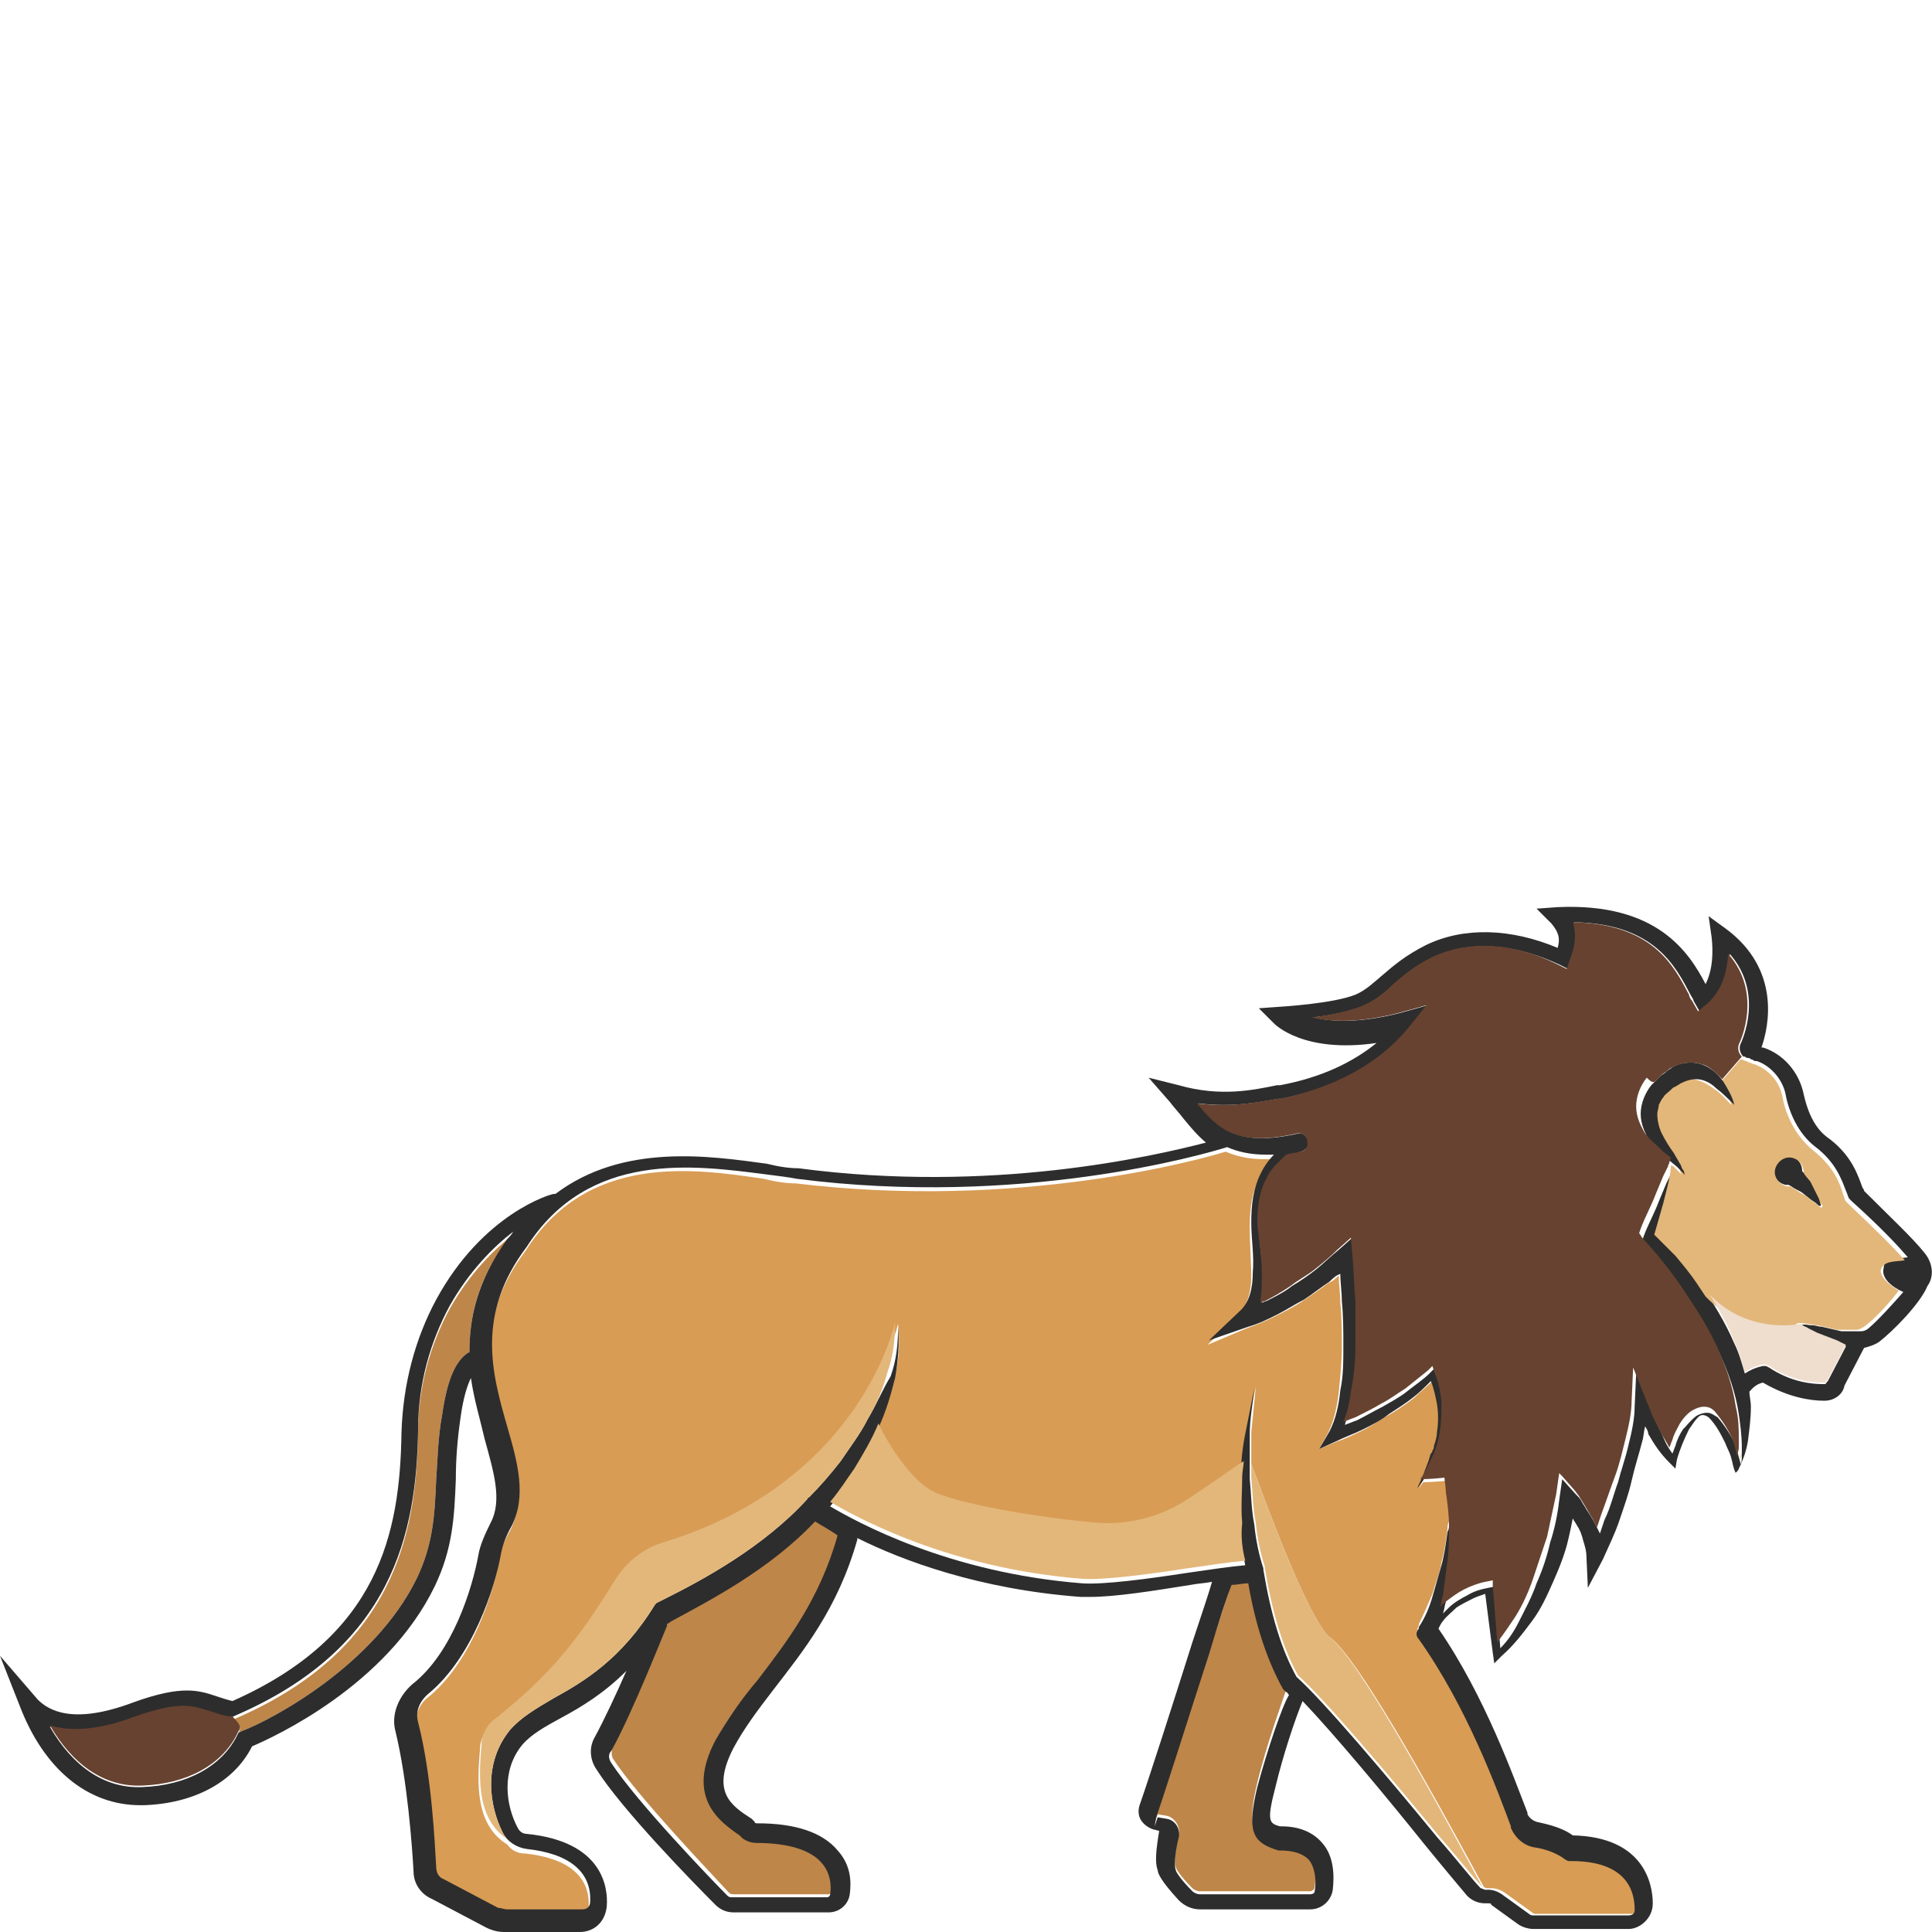 <?xml version="1.0" encoding="utf-8"?>
<!-- Generator: Adobe Illustrator 24.1.2, SVG Export Plug-In . SVG Version: 6.00 Build 0)  -->
<svg version="1.1" id="Layer_1" xmlns="http://www.w3.org/2000/svg" xmlns:xlink="http://www.w3.org/1999/xlink" x="0px" y="0px"
	 viewBox="0 0 128 128" style="enable-background:new 0 0 128 128;" xml:space="preserve">
<style type="text/css">
	.st0{fill:#BF8649;}
	.st1{fill:#D89C55;}
	.st2{fill:#2D2D2D;}
	.st3{fill:#E3B77A;}
	.st4{fill:#674230;}
	.st5{fill:#EFDECE;}
</style>
<g>
	<path class="st0" d="M44.6,107.1l-0.3,0.2c0,0,0,0,0,0c0,0,0,0.1,0,0.1c-0.1,0.2-2.3,5.8-3.7,8.3c-0.1,0.3-0.1,0.6,0,0.8
		c1.7,2.6,6.7,7.8,7.7,8.9c0.1,0.1,0.2,0.1,0.3,0.1h6.3c0.1,0,0.2-0.1,0.2-0.2c0.1-0.5,0.1-1.3-0.5-1.9c-0.7-0.9-2.2-1.3-4.4-1.4
		c-0.3,0-0.6-0.1-0.9-0.3l-0.2-0.2c-1.4-0.9-3.6-2.4-1.6-6.3c0.7-1.4,1.7-2.6,2.8-4c1.9-2.5,4.1-5.3,5.3-9.6c0-0.1,0.1-0.2,0.2-0.3
		c-0.8-0.4-1.3-0.7-1.6-1C51.1,103.7,47,105.8,44.6,107.1z"/>
	<path class="st0" d="M33.6,82.2c-2,2.6-2.5,5.1-2.5,7.4c-0.1,0-0.2,0.1-0.2,0.1c-0.8,0.6-1.3,1.9-1.6,4C29,95.3,29,96.7,28.9,98
		c-0.1,2.4-0.2,4.3-1.3,6.6c-2.8,5.7-9.5,9.3-11.6,10.1l-0.2,0.1c0.3-0.4-0.2-0.8-0.4-0.9l0.1,0c10.5-4.5,12.1-12.1,12.2-19
		c0-3,0.8-5.8,2.1-8.2c1.3-2.3,2.9-3.9,4.2-4.9C33.8,81.9,33.7,82,33.6,82.2z"/>
	<path class="st0" d="M85.1,111.8l-0.1-0.1c-1-1.8-1.8-4.1-2.3-7c-0.3,0-0.7,0.1-1.1,0.1c-0.2,0.7-0.8,2.6-1.5,4.6
		c-1.3,4.1-2.9,9.1-3.5,10.8l-0.1,0.6l0.2-0.6l0.6,0.1c0.5,0.1,0.9,0.7,0.8,1.2c-0.3,1.3-0.3,2-0.2,2.2c0,0.1,0.3,0.6,1.1,1.4
		c0.1,0.1,0.3,0.2,0.5,0.2h7.3c0.1,0,0.3-0.1,0.3-0.3c0.1-0.5,0.1-1.5-0.4-2.1c-0.4-0.4-1-0.6-1.9-0.6h-0.1l-0.3-0.1
		c-1.4-0.5-1.8-1.2-1.1-4.1c0.6-2.5,1.7-5.5,2-6.4C85.3,111.9,85.2,111.9,85.1,111.8L85.1,111.8z"/>
	<path class="st1" d="M104.1,123.1h-0.2l-0.2-0.1c-0.5-0.4-1.4-0.7-2-0.8c-0.7-0.1-1.3-0.6-1.6-1.3l0-0.1c-0.9-2.3-2.9-7.9-6.1-12.4
		c-0.2-0.2-0.1-0.5,0-0.7c0,0,0,0,0,0c0,0,0-0.1,0-0.1l0,0c0.3-0.6,0.6-1.3,0.9-2c0.2-0.7,0.5-1.4,0.6-2.1c0.2-0.7,0.3-1.4,0.4-2.2
		c0-0.2,0-0.3,0.1-0.5c0-0.1,0-0.2,0-0.3c0-0.1,0-0.2,0-0.3c0-0.3,0-0.6,0-0.9c0-0.6-0.1-1-0.1-1.2c-1,0.1-1.6,0.1-1.6,0.1s0,0,0,0
		c-0.1,0.1-0.2,0.3-0.3,0.4c0.2-0.3,0.3-0.6,0.4-0.9c0.1-0.3,0.2-0.5,0.3-0.8c0.1-0.2,0.1-0.4,0.2-0.6c0-0.1,0-0.1,0.1-0.2
		c0-0.1,0.1-0.2,0.1-0.3c0.1-0.3,0.1-0.6,0.2-0.9c0.1-0.6,0.1-1.3,0-1.9c-0.1-0.5-0.2-1-0.4-1.5c-0.4,0.4-0.8,0.7-1.2,1.1
		c-0.5,0.4-1.1,0.8-1.6,1.1c-0.6,0.3-1.1,0.7-1.7,1c-0.6,0.3-1.2,0.6-1.8,0.8L87.4,96l0.6-1.1c0.4-0.8,0.6-1.8,0.7-2.7
		c0.1-1,0.2-2,0.2-2.9c0-1,0-2-0.1-3c0-0.6-0.1-1.2-0.1-1.8c-0.2,0.2-0.4,0.4-0.7,0.5c-0.5,0.4-1.1,0.8-1.7,1.2
		c-0.6,0.4-1.2,0.7-1.8,1c-0.6,0.3-1.3,0.6-1.9,0.8L80,89.1l2-1.9c0.6-0.6,0.9-1.6,0.9-2.6c0-1-0.1-2.1-0.1-3.3
		c0-1.1,0.1-2.3,0.7-3.4c0.2-0.4,0.5-0.8,0.8-1.1c-0.2,0-0.4,0-0.5,0c-1.1,0-1.9-0.2-2.6-0.5c-1.6,0.5-13.7,3.9-28.5,2.1
		c-0.6,0-1.3-0.1-2.1-0.3c-4.7-0.7-11.7-1.7-15.8,4.8l0,0c-3.4,4.5-2.3,8.4-1.3,11.9c0.7,2.4,1.3,4.6,0.3,6.6
		c-0.4,0.7-0.6,1.2-0.7,1.8c-0.4,2.4-1.9,7-4.8,9.3c-0.6,0.5-0.8,1.2-0.7,1.9c0.9,3.4,1.1,7.8,1.2,9.6c0,0.3,0.2,0.6,0.5,0.8
		l3.6,1.9c0.2,0.1,0.4,0.1,0.6,0.1h5c0.3,0,0.5-0.2,0.5-0.5c0.1-2-1.4-3.2-4.2-3.5c-0.5,0-0.9-0.2-1.2-0.6c-2.1-1.3-2-4-1.8-6.3
		c0-0.7,0.4-1.4,1-1.8c3.6-2.9,5.3-5,7.9-9.2c0.7-1.1,1.8-2,3.1-2.4c13.4-4.2,15.7-14.8,15.7-14.8c0.1,1.1,0.1,2.3-0.2,3.4
		c-0.2,1.1-0.6,2.2-1.1,3.3c0,0,0,0,0,0c0,0.1,1.7,3.5,3.6,4.5c1.9,1.1,11.1,2.4,14.1,2.1c2-0.8,5.3-3.2,6.5-4.1
		c0.1-0.7,0.1-1.4,0.2-2c0.1-1,0.4-2,0.6-3c-0.1,1-0.2,2-0.3,3c0,0.7,0,1.4,0,2.1c0.2,0.4,3.4,9.6,5.1,11.4
		c2,1.2,8.1,12.6,10.3,16.6c0.1,0.1,0.2,0.1,0.3,0.1l0.2,0c0.3,0,0.6,0.1,0.9,0.3l1.8,1.3c0.1,0.1,0.2,0.1,0.3,0.1h6.3
		c0.1,0,0.2-0.1,0.3-0.1c0.1-0.1,0.1-0.2,0.1-0.3C108.3,124.9,107.6,123.1,104.1,123.1z M114,71.3c0.1,0.1,0.1,0.1,0.2,0.2
		C114.1,71.5,114.1,71.4,114,71.3z M115.4,96.2c0,0.2-0.1,0.4-0.1,0.5c0,0,0,0,0,0c0,0,0,0.1,0,0.1c0-0.2,0-0.4,0.1-0.5
		C115.4,96.3,115.4,96.3,115.4,96.2C115.4,96.2,115.4,96.2,115.4,96.2C115.4,96.2,115.4,96.2,115.4,96.2z"/>
	<path class="st2" d="M120.6,79.6l-0.1-0.3c-0.1-0.2-0.2-0.4-0.3-0.6c-0.1-0.2-0.2-0.4-0.4-0.6c-0.1-0.2-0.2-0.3-0.4-0.5
		c0-0.5-0.3-0.9-0.8-1c-0.5-0.1-1,0.3-1.1,0.8c-0.1,0.5,0.3,1,0.8,1.1c0.1,0,0.2,0,0.2,0c0.2,0.1,0.3,0.2,0.5,0.3
		c0.2,0.1,0.4,0.2,0.5,0.3l0.5,0.4l0.3,0.2l0.1,0.1c0,0,0.1,0.1,0.2,0.1c0.1-0.1,0-0.1,0-0.2L120.6,79.6z"/>
	<path class="st2" d="M127.5,83c-0.8-1-2.2-2.3-4-4.1c0-0.1-0.1-0.2-0.1-0.2c-0.3-0.8-0.7-2.2-2.4-3.4c-0.9-0.7-1.3-1.9-1.5-2.8
		c-0.3-1.5-1.4-2.7-2.7-3.1c0,0,0,0-0.1,0c0.5-1.4,1.3-5.2-2.4-7.9l-1.1-0.8l0.2,1.4c0.1,0.9,0.1,2.1-0.4,3.1
		c-1.1-2.1-3.2-5.4-9.8-5.1l-1.4,0.1l1,1c0.4,0.5,0.6,0.9,0.4,1.6c-3.1-1.3-6.2-1.4-8.7-0.2c-1.4,0.7-2.2,1.4-2.9,2
		c-0.6,0.5-1.1,1-1.8,1.3c-1.5,0.6-5,0.8-5,0.8l-1.4,0.1l1,1c0.1,0.1,2,2,6.8,1.3c-1.6,1.3-3.7,2.3-6.4,2.8l-0.2,0
		c-1.5,0.3-3.7,0.8-6.5,0l-2-0.5l1.4,1.6c0.3,0.4,0.6,0.7,0.9,1.1c0.5,0.6,0.9,1.1,1.5,1.6c-3.5,0.9-14.2,3.4-27,1.7
		c-0.6,0-1.3-0.1-2.1-0.3c-3.7-0.5-9.5-1.4-14,2c0,0-0.1,0-0.1,0c-0.2,0-4.7,1.3-7.8,7c-1.4,2.6-2.2,5.6-2.3,8.8
		c-0.1,6.7-1.5,13.5-11.2,17.8c-0.4-0.1-0.7-0.2-1-0.3c-1.2-0.4-2.3-0.8-5.6,0.4c-4,1.5-5.6,0.5-6.3-0.2L0,109.7l1.3,3.3
		c1.6,4.2,4.5,6.6,8,6.6c0.1,0,0.1,0,0.2,0c3.3-0.1,6-1.5,7.2-3.9c1.4-0.6,8.9-4,12.1-10.6c1.2-2.5,1.3-4.6,1.4-7.1
		c0-1.3,0.1-2.6,0.3-4c0.2-1.5,0.5-2.3,0.7-2.7c0.2,1.4,0.6,2.7,0.9,4c0.6,2.2,1.2,4.1,0.4,5.6c-0.4,0.8-0.7,1.5-0.8,2.1
		c-0.4,2.2-1.7,6.5-4.4,8.6c-0.9,0.8-1.4,2-1.1,3.1c0.8,3.3,1.1,7.6,1.2,9.3c0,0.8,0.5,1.5,1.2,1.8l3.6,1.9c0.4,0.2,0.8,0.3,1.2,0.3
		h5c1,0,1.7-0.7,1.8-1.7c0.1-1.3-0.3-4.3-5.3-4.8c-0.3,0-0.5-0.2-0.6-0.4c-0.8-1.5-1.1-3.8,0.3-5.5c0.6-0.7,1.5-1.2,2.6-1.8
		c1.3-0.7,2.8-1.6,4.3-3.1c-0.7,1.6-1.5,3.3-2.1,4.4c-0.4,0.7-0.3,1.5,0.1,2.1c1.7,2.7,6.5,7.6,7.9,9c0.3,0.3,0.7,0.5,1.2,0.5h6.3
		c0.7,0,1.3-0.5,1.4-1.2c0.1-0.8,0.1-1.9-0.8-2.9c-1-1.2-2.8-1.8-5.3-1.8c-0.1,0-0.2,0-0.2-0.1l-0.2-0.2c-1.4-0.9-2.7-1.8-1.2-4.7
		c0.7-1.3,1.6-2.5,2.6-3.8c2-2.6,4.3-5.4,5.6-10c0,0,0-0.1,0-0.1c3,1.5,8.1,3.4,14.8,3.9c0.2,0,0.4,0,0.6,0c1.7,0,4.2-0.4,6.7-0.8
		c0.5-0.1,0.9-0.1,1.4-0.2c-0.2,0.7-0.6,1.9-1.3,4c-1.2,3.8-2.9,9.1-3.5,10.8c-0.1,0.3-0.1,0.7,0.1,1c0.2,0.3,0.5,0.5,0.8,0.6
		l0.4,0.1c-0.2,1.2-0.3,2.1-0.1,2.6c0,0.2,0.2,0.7,1.4,2c0.4,0.4,0.9,0.6,1.4,0.6h7.3c0.8,0,1.4-0.6,1.5-1.3
		c0.1-0.9,0.1-2.2-0.7-3.1c-0.6-0.7-1.5-1.1-2.7-1.1l-0.1,0c-0.7-0.2-0.9-0.3-0.3-2.6c0.5-2.1,1.3-4.5,1.8-5.7
		c2.1,2.2,5.6,6.4,8,9.4c1.3,1.6,2.4,2.9,2.9,3.5c0.3,0.3,0.7,0.5,1.2,0.5l0.2,0c0.1,0,0.2,0,0.2,0.1l1.8,1.3c0.3,0.2,0.7,0.3,1,0.3
		h6.3c0.4,0,0.8-0.2,1.1-0.5c0.3-0.3,0.5-0.7,0.5-1.2c0-1.3-0.6-4.4-5.3-4.5c-0.8-0.6-2-0.8-2.4-0.9c-0.3-0.1-0.5-0.3-0.6-0.5l0-0.1
		c-0.9-2.3-2.8-7.7-5.9-12.2c0.1-0.2,0.2-0.4,0.3-0.5c0.2-0.3,0.6-0.6,0.9-0.9c0.3-0.2,0.7-0.4,1.1-0.6c0.2-0.1,0.5-0.2,0.8-0.3
		l0.5,3.9l0.1,0.7l0.5-0.5c0.8-0.7,1.4-1.5,2-2.3c0.6-0.8,1-1.7,1.4-2.6c0.4-0.9,0.8-1.9,1-2.8c0.1-0.4,0.2-0.9,0.3-1.4
		c0.1,0.2,0.2,0.3,0.3,0.5c0.2,0.3,0.3,0.6,0.4,1c0.1,0.3,0.2,0.7,0.2,0.9l0.1,2.2l1-1.9c0.4-0.9,0.8-1.7,1.1-2.6
		c0.3-0.9,0.6-1.7,0.8-2.6c0.2-0.9,0.5-1.8,0.7-2.6c0.1-0.3,0.1-0.7,0.2-1c0.1,0.2,0.2,0.3,0.2,0.5c0.4,0.7,0.8,1.3,1.4,1.9l0.4,0.4
		l0.1-0.6c0.2-0.7,0.5-1.4,0.8-2c0.2-0.3,0.4-0.6,0.6-0.8c0.2-0.2,0.4-0.2,0.7,0c0.5,0.5,0.8,1.1,1.1,1.7c0.1,0.3,0.3,0.6,0.4,1
		c0.1,0.3,0.1,0.6,0.3,1c0,0,0,0,0,0v0c0,0,0-0.1,0.1-0.1c0-0.1,0.1-0.1,0.1-0.2c0.3-0.6,0.5-1.2,0.6-1.8c0.1-0.8,0.2-1.5,0.2-2.3
		c0-0.4-0.1-0.7-0.1-1c0,0,0.1-0.1,0.1-0.1c0,0,0.3-0.4,0.8-0.5c1.7,1,3.2,1.2,4,1.2c0,0,0.1,0,0.1,0c0.6,0,1.2-0.4,1.3-1l1.3-2.5
		c0,0,0,0,0,0c0.4-0.1,0.7-0.2,1-0.4c0.9-0.7,2.7-2.5,3.2-3.7C128.2,84.5,128,83.6,127.5,83z M31.1,89.6c-0.1,0-0.2,0.1-0.2,0.1
		c-0.8,0.6-1.3,1.9-1.6,4C29,95.3,29,96.7,28.9,98c-0.1,2.4-0.2,4.3-1.3,6.6c-2.8,5.7-9.5,9.3-11.6,10.1l-0.2,0.1l-0.1,0.2
		c-1,2-3.3,3.3-6.3,3.4c-2.5,0.1-4.6-1.4-6.1-4c1.2,0.4,3.1,0.4,5.7-0.6c2.9-1,3.7-0.7,4.7-0.4c0.4,0.1,0.8,0.3,1.4,0.4l0.2,0
		l0.2-0.1c10.5-4.5,12.1-12.1,12.2-19c0-3,0.8-5.8,2.1-8.2c1.3-2.3,2.9-3.9,4.2-4.9c-0.1,0.2-0.3,0.4-0.4,0.5
		C31.6,84.9,31.1,87.3,31.1,89.6z M55.5,101.7c-1.2,4.3-3.4,7.1-5.3,9.6c-1.1,1.3-2,2.6-2.8,4c-2,3.8,0.3,5.4,1.6,6.3l0.2,0.2
		c0.3,0.2,0.6,0.3,0.9,0.3c2.2,0,3.7,0.5,4.4,1.4c0.5,0.6,0.6,1.4,0.5,2c0,0.1-0.1,0.2-0.2,0.2h-6.3c-0.1,0-0.2,0-0.3-0.1
		c-1-1-6-6.2-7.7-8.8c-0.2-0.3-0.2-0.6,0-0.8c1.4-2.5,3.6-8.1,3.7-8.3c0,0,0-0.1,0-0.1c0,0,0,0,0,0l0.3-0.2c2.4-1.3,6.5-3.4,9.5-6.6
		c0.3,0.2,0.9,0.5,1.6,1C55.6,101.5,55.6,101.6,55.5,101.7z M83.3,118.4c-0.7,2.9-0.3,3.6,1.1,4.1l0.3,0.1h0.1
		c0.9,0,1.5,0.2,1.9,0.6c0.5,0.6,0.5,1.6,0.4,2.1c0,0.1-0.1,0.2-0.3,0.2h-7.3c-0.2,0-0.4-0.1-0.5-0.2c-0.8-0.8-1.1-1.3-1.1-1.4
		c-0.1-0.2-0.1-1,0.2-2.2c0.1-0.5-0.2-1.1-0.8-1.2l-0.6-0.1l-0.2,0.6l0.1-0.6c0.6-1.7,2.2-6.8,3.5-10.8c0.6-2,1.2-3.9,1.5-4.6
		c0.4,0,0.7-0.1,1.1-0.1c0.5,2.9,1.3,5.2,2.3,7l0.1,0.1l0.1,0.1c0.1,0,0.1,0.1,0.2,0.2C85,112.9,84,115.8,83.3,118.4z M126.1,85.6
		c-0.7,0.8-1.7,1.9-2.3,2.4c-0.1,0.1-0.3,0.2-0.5,0.2c0,0-0.1,0-0.1,0l-1.2,0l0,0l-1.3-0.3c-0.2,0-0.4-0.1-0.7-0.1
		c-0.2,0-0.4-0.1-0.7,0c0.2,0.2,0.4,0.3,0.6,0.4c0.2,0.1,0.4,0.2,0.6,0.3l1.3,0.5l0,0l0.5,0.2l-1.2,2.3l-0.1,0.1
		c0,0.1-0.1,0.1-0.2,0.1c-0.7,0-2.1-0.1-3.6-1.1l-0.2-0.1l-0.2,0c-0.5,0.1-0.9,0.3-1.2,0.5c-0.2-0.7-0.4-1.4-0.7-2
		c-0.6-1.4-1.4-2.7-2.3-4c-0.4-0.6-0.9-1.2-1.4-1.8c-0.4-0.5-0.9-1-1.4-1.4c0.2-0.7,0.4-1.4,0.6-2.1c0.1-0.4,0.2-0.8,0.3-1.2
		c0.1-0.4,0.2-0.8,0.2-1.3c0,0.2-0.1,0.4-0.2,0.6l-0.3,0.6l-0.5,1.2c-0.3,0.8-0.7,1.5-1,2.3l-0.1,0.3l0.2,0.3c1,1,1.9,2.2,2.7,3.4
		c0.8,1.2,1.6,2.4,2.2,3.7c0.6,1.3,1.1,2.7,1.3,4.1c0.1,0.7,0.2,1.4,0.2,2.2c0,0.2,0,0.3,0,0.5c0,0,0,0,0,0c0,0,0,0,0,0
		c0,0,0,0.1,0,0.1c0,0.2,0,0.4-0.1,0.5c0,0,0-0.1,0-0.1c0,0,0,0,0,0c-0.1-0.4-0.2-0.7-0.3-1.1c-0.3-0.7-0.7-1.3-1.2-1.9l0,0l0,0
		c-0.2-0.1-0.4-0.3-0.7-0.3c-0.3,0-0.5,0.1-0.7,0.2c-0.4,0.3-0.6,0.6-0.9,0.9c-0.2,0.3-0.4,0.7-0.5,1.1c-0.1,0.2-0.1,0.3-0.2,0.5
		c-0.3-0.4-0.5-0.8-0.7-1.3c-0.3-0.6-0.6-1.3-0.9-2l-0.8-2l-0.1,2.2c0,0.8-0.2,1.7-0.4,2.5c-0.2,0.9-0.5,1.7-0.7,2.5
		c-0.3,0.8-0.5,1.7-0.9,2.5c-0.1,0.3-0.2,0.6-0.3,0.9c-0.1-0.2-0.2-0.4-0.3-0.6c-0.2-0.4-0.4-0.7-0.6-1c-0.1-0.2-0.2-0.3-0.3-0.5
		c-0.1-0.2-0.2-0.3-0.4-0.5l-0.9-1l-0.2,1.4c-0.1,0.9-0.3,1.9-0.6,2.8c-0.2,0.9-0.5,1.8-0.9,2.7c-0.3,0.9-0.8,1.8-1.2,2.6
		c-0.3,0.6-0.7,1.2-1.2,1.7l-0.3-3.7l0-0.4l-0.5,0.1c-0.5,0.1-0.9,0.2-1.4,0.5c-0.4,0.2-0.9,0.5-1.2,0.8c-0.1,0.1-0.3,0.3-0.4,0.4
		c0.1-0.3,0.1-0.5,0.2-0.8c0.2-0.7,0.3-1.5,0.3-2.3c0.1-0.8,0.1-1.5,0.1-2.3c0-0.8-0.1-1.5-0.2-2.2c0,0.1,0,0.2,0,0.2
		c0,0.3,0,0.6,0,0.9c0,0.1,0,0.2,0,0.3c0,0.1,0,0.2,0,0.3c0,0.2,0,0.3-0.1,0.5c-0.1,0.7-0.2,1.5-0.4,2.2c-0.2,0.7-0.4,1.4-0.6,2.1
		c-0.2,0.7-0.5,1.4-0.9,2l0,0c0,0,0,0.1,0,0.1c0,0,0,0,0,0c-0.2,0.2-0.2,0.5,0,0.7c3.2,4.5,5.2,10,6.1,12.4l0,0.1
		c0.3,0.7,0.9,1.2,1.6,1.3c0.7,0.1,1.5,0.4,2,0.8l0.2,0.1h0.2c3.5,0,4.2,1.8,4.2,3.2c0,0.1,0,0.2-0.1,0.3c0,0-0.1,0.1-0.3,0.1h-6.3
		c-0.1,0-0.2,0-0.3-0.1l-1.8-1.3c-0.3-0.2-0.6-0.3-0.9-0.3l-0.2,0c-0.1,0-0.2-0.1-0.3-0.1c-0.5-0.5-1.5-1.8-2.9-3.4
		c-3.2-3.9-7.6-9.1-9.3-10.6c-1-1.8-1.7-4.1-2.2-7.1c0,0,0-0.1,0-0.1c0,0,0,0,0,0l0,0c-0.3-0.9-0.5-1.9-0.6-2.9c-0.2-1-0.2-2-0.3-3
		c0-1,0-2,0-3c0-1,0.2-2,0.3-3c-0.2,1-0.4,2-0.6,3c-0.2,1-0.3,2-0.3,3.1c0,1-0.1,2.1,0,3.1c0,0.8,0.1,1.6,0.3,2.5
		c-1.1,0.1-2.4,0.3-3.8,0.5c-2.6,0.4-5.6,0.8-7,0.7c-8.9-0.7-15-4.1-16.7-5.1c0.6-0.7,1.1-1.5,1.6-2.2c0.6-1,1.2-2,1.6-3
		c0.5-1.1,0.8-2.1,1.1-3.3c0.2-1.1,0.3-2.3,0.2-3.4c0,1.1-0.1,2.2-0.5,3.3C58.5,92,58.1,93,57.5,94c-0.5,1-1.2,1.9-1.8,2.8
		c-0.7,0.9-1.4,1.7-2.1,2.4c0,0-0.1,0-0.1,0.1c-2.9,3.2-7,5.4-9.4,6.6l-0.6,0.3l-0.1,0.1c-2.2,3.6-4.7,5.1-6.7,6.2
		c-1.2,0.7-2.2,1.3-2.9,2.1c-1.8,2.2-1.4,5-0.5,6.8c0.3,0.6,0.9,1,1.6,1.1c2.8,0.3,4.3,1.5,4.2,3.5c0,0.3-0.2,0.5-0.5,0.5h-5
		c-0.2,0-0.4-0.1-0.6-0.1l-3.6-1.9c-0.3-0.1-0.5-0.4-0.5-0.8c-0.1-1.7-0.3-6.1-1.2-9.6c-0.2-0.7,0.1-1.4,0.7-1.9
		c2.9-2.4,4.4-7,4.8-9.3c0.1-0.5,0.3-1.1,0.7-1.8c1-2,0.4-4.2-0.3-6.6c-1-3.5-2.1-7.4,1.3-11.9l0,0c4.1-6.4,11.1-5.4,15.8-4.8
		c0.8,0.1,1.6,0.2,2.1,0.3c14.8,1.9,26.9-1.6,28.5-2.1c0.7,0.3,1.5,0.5,2.6,0.5c0.2,0,0.3,0,0.5,0c-0.3,0.3-0.6,0.7-0.8,1.1
		c-0.6,1.1-0.7,2.3-0.7,3.4c0,1.1,0.2,2.2,0.1,3.3c0,1-0.2,2-0.9,2.6l-2,1.9l2.6-0.9c0.7-0.2,1.3-0.5,1.9-0.8c0.6-0.3,1.2-0.7,1.8-1
		c0.6-0.4,1.1-0.8,1.7-1.2c0.2-0.2,0.4-0.4,0.7-0.5c0,0.6,0.1,1.2,0.1,1.8c0.1,1,0.1,2,0.1,3c0,1,0,2-0.2,2.9
		c-0.1,1-0.3,1.9-0.7,2.7L87.4,96l1.1-0.5c0.6-0.3,1.2-0.5,1.8-0.8c0.6-0.3,1.2-0.6,1.7-1c0.6-0.4,1.1-0.7,1.6-1.1
		c0.4-0.3,0.8-0.7,1.2-1.1c0.2,0.5,0.3,1,0.4,1.5c0.1,0.6,0.1,1.3,0,1.9c0,0.3-0.1,0.6-0.2,0.9c0,0.1,0,0.2-0.1,0.3
		c0,0.1,0,0.1-0.1,0.2c-0.1,0.2-0.1,0.4-0.2,0.6c-0.1,0.3-0.2,0.5-0.3,0.8c-0.1,0.3-0.3,0.6-0.4,0.9c0.1-0.1,0.2-0.3,0.3-0.4
		c0.3-0.4,0.5-0.9,0.7-1.3c0.3-0.6,0.4-1.2,0.6-1.9c0.1-0.6,0.2-1.3,0.1-2c-0.1-0.7-0.2-1.3-0.5-2l-0.1-0.3l-0.3,0.3
		c-0.4,0.4-1,0.8-1.5,1.2c-0.5,0.4-1.1,0.7-1.6,1c-0.6,0.3-1.1,0.6-1.7,0.9c-0.3,0.1-0.5,0.2-0.8,0.3c0.2-0.7,0.4-1.3,0.5-2
		c0.2-1,0.2-2,0.3-3c0-1,0-2,0-3c0-1-0.1-2-0.2-3L89.6,82l-0.9,0.8c-0.5,0.4-1,0.9-1.5,1.3c-0.5,0.4-1.1,0.8-1.6,1.1
		c-0.5,0.4-1.1,0.7-1.7,1c-0.1,0-0.2,0.1-0.3,0.1c0,0,0,0,0-0.1c0.1-0.6,0.1-1.2,0.1-1.8c-0.1-1.1-0.3-2.2-0.3-3.3
		c-0.1-1.1,0.1-2.1,0.6-3c0.2-0.4,0.6-0.8,0.9-1.2c0.1-0.1,0.3-0.3,0.4-0.4c0.3,0,0.6-0.1,0.9-0.2c0.3-0.1,0.6-0.4,0.5-0.7
		c-0.1-0.3-0.4-0.6-0.7-0.5c-4,0.9-5.2-0.3-6.6-2c2.3,0.3,4.1-0.1,5.3-0.3l0.2,0c3.8-0.8,6.7-2.3,8.5-4.7l1.2-1.5l-1.8,0.5
		c-2.7,0.7-4.6,0.6-5.8,0.3c1.1-0.1,2.4-0.4,3.2-0.7c1-0.4,1.6-1,2.2-1.5c0.7-0.6,1.3-1.2,2.6-1.8c2.4-1.1,5.3-0.9,8.3,0.5l0.6,0.3
		l0.2-0.6c0.3-0.8,0.5-1.6,0.2-2.5c5.3,0.1,6.7,2.9,7.7,4.8c0.1,0.2,0.2,0.3,0.2,0.4l0.4,0.7l0.6-0.5c0.8-0.7,1.3-1.9,1.4-3.3
		c2.3,2.6,0.8,5.8,0.7,6c-0.1,0.3,0,0.6,0.2,0.8c0,0,0,0,0.1,0c0.1,0.1,0.2,0.1,0.3,0.1c0,0,0.1,0.1,0.2,0.1
		c0.1,0.1,0.2,0.1,0.3,0.1c0.9,0.3,1.7,1.2,1.9,2.2c0.2,1.1,0.8,2.6,2,3.5c1.3,1,1.7,2.1,2,2.9c0.1,0.2,0.1,0.3,0.2,0.5l0.1,0.1
		l0.1,0.1c2,1.8,3.1,3,3.7,3.7c-0.6,0.1-1.6,0-1.6,0.7C124.6,84.7,125.4,85.3,126.1,85.6z"/>
	<path class="st3" d="M124.6,84.2c0.1-0.7,1-0.6,1.6-0.7c-0.6-0.7-1.8-1.9-3.7-3.7l-0.1-0.1l-0.1-0.1c-0.1-0.1-0.1-0.3-0.2-0.5
		c-0.2-0.7-0.6-1.8-2-2.9c-1.2-1-1.8-2.4-2-3.5c-0.2-1.1-1-1.9-1.9-2.2c-0.1,0-0.2-0.1-0.3-0.1c-0.1,0-0.1-0.1-0.2-0.1
		c-0.1,0-0.2-0.1-0.3-0.1c0,0,0,0-0.1,0l-1.3,1.5c0.3,0.5,0.6,1,0.7,1.5c-0.4-0.4-0.7-0.8-1.2-1.1c-0.4-0.3-0.8-0.5-1.3-0.6
		c-0.4,0-0.8,0.1-1.1,0.3c-0.1,0.1-0.2,0.1-0.3,0.2c-0.1,0.1-0.2,0.1-0.3,0.2c-0.2,0.2-0.4,0.3-0.5,0.5c-0.1,0.2-0.3,0.3-0.3,0.5
		c-0.1,0.2-0.1,0.4-0.1,0.6c0,0.4,0.1,0.8,0.3,1.3c0.2,0.4,0.5,0.9,0.8,1.3c0.1,0.2,0.3,0.4,0.4,0.7c0.1,0.1,0.1,0.2,0.2,0.4
		c0,0.1,0.1,0.3,0.1,0.4c0-0.1-0.1-0.2-0.2-0.3c-0.1-0.1-0.2-0.2-0.3-0.3l-0.2-0.1v0c0,0.4-0.1,0.9-0.2,1.3
		c-0.1,0.4-0.2,0.8-0.3,1.2c-0.2,0.7-0.4,1.4-0.6,2.1c0.5,0.5,0.9,0.9,1.4,1.4c0.5,0.6,1,1.2,1.4,1.8c0.2,0.3,0.4,0.6,0.6,0.9
		c2.4,2.5,5.6,2,6,1.9c0,0,0,0,0-0.1c0.3-0.1,0.5,0,0.7,0c0.2,0,0.4,0.1,0.7,0.1l1.3,0.3l0,0l1.2,0c0,0,0.1,0,0.1,0
		c0.2,0,0.3-0.1,0.5-0.2c0.7-0.5,1.7-1.6,2.3-2.4C125.4,85.3,124.6,84.7,124.6,84.2z M120.7,80c-0.1,0-0.1,0-0.2-0.1l-0.1-0.1
		l-0.3-0.2l-0.5-0.4c-0.2-0.1-0.4-0.2-0.5-0.3c-0.2-0.1-0.3-0.2-0.5-0.3c-0.1,0-0.2,0-0.2,0c-0.5-0.1-0.9-0.6-0.8-1.1
		c0.1-0.5,0.6-0.9,1.1-0.8c0.5,0.1,0.8,0.5,0.8,1c0.1,0.2,0.2,0.3,0.4,0.5c0.1,0.2,0.2,0.4,0.3,0.6c0.1,0.2,0.2,0.4,0.3,0.6l0.1,0.3
		l0.1,0.1C120.7,79.8,120.8,79.9,120.7,80z"/>
	<path class="st2" d="M112.7,70.5c-0.6-0.2-1.4-0.1-1.9,0.2c-0.1,0.1-0.3,0.2-0.4,0.3c-0.1,0.1-0.3,0.2-0.4,0.3l-0.3,0.3
		c-0.1,0.1-0.2,0.2-0.3,0.3c-0.4,0.5-0.7,1.2-0.7,1.9c0,0.7,0.3,1.3,0.6,1.8c0.3,0.5,0.8,0.9,1.2,1.2l0.6,0.5
		c0.1,0.1,0.2,0.2,0.3,0.3c0.1,0.1,0.2,0.2,0.2,0.3c0-0.1,0-0.3-0.1-0.4c-0.1-0.1-0.1-0.3-0.2-0.4c-0.1-0.2-0.3-0.5-0.4-0.7
		c-0.3-0.4-0.6-0.9-0.8-1.3c-0.2-0.4-0.3-0.9-0.3-1.3c0-0.2,0.1-0.4,0.1-0.6c0.1-0.2,0.2-0.4,0.3-0.5c0.1-0.2,0.3-0.3,0.5-0.5
		c0.1-0.1,0.2-0.2,0.3-0.2c0.1-0.1,0.2-0.1,0.3-0.2c0.4-0.2,0.7-0.3,1.1-0.3c0.4,0,0.9,0.2,1.3,0.6c0.4,0.3,0.8,0.7,1.2,1.1
		c-0.1-0.5-0.4-1-0.7-1.5C113.8,71.1,113.3,70.7,112.7,70.5z"/>
	<path class="st4" d="M109.7,71.6l0.3-0.3c0.1-0.1,0.2-0.2,0.4-0.3c0.1-0.1,0.2-0.2,0.4-0.3c0.6-0.3,1.3-0.4,1.9-0.2
		c0.5,0.1,0.9,0.5,1.2,0.8c0,0,0,0,0,0c0.1,0.1,0.2,0.2,0.2,0.2c0,0,0,0,0,0l1.3-1.5c-0.2-0.2-0.3-0.5-0.2-0.8
		c0.1-0.2,1.6-3.4-0.7-6c-0.1,1.4-0.5,2.5-1.4,3.3l-0.6,0.5l-0.4-0.7c-0.1-0.1-0.2-0.3-0.2-0.4c-1-1.9-2.4-4.7-7.7-4.8
		c0.3,0.9,0.1,1.7-0.2,2.5l-0.2,0.6l-0.6-0.3c-3-1.5-5.9-1.6-8.3-0.5c-1.2,0.6-1.9,1.2-2.6,1.8c-0.6,0.6-1.2,1.1-2.2,1.5
		c-0.8,0.3-2.1,0.6-3.2,0.7c1.2,0.3,3.1,0.4,5.8-0.3l1.8-0.5l-1.2,1.5c-1.9,2.3-4.7,3.9-8.5,4.7l-0.2,0c-1.2,0.2-3,0.6-5.3,0.3
		c1.4,1.7,2.6,2.9,6.6,2c0.3-0.1,0.7,0.1,0.7,0.5c0.1,0.3-0.1,0.7-0.5,0.7c-0.3,0.1-0.6,0.1-0.9,0.2c-0.1,0.1-0.3,0.3-0.4,0.4
		c-0.4,0.4-0.7,0.7-0.9,1.2c-0.5,0.9-0.6,1.9-0.6,3c0.1,1.1,0.3,2.1,0.3,3.3c0,0.6,0,1.2-0.1,1.8c0,0,0,0,0,0.1
		c0.1,0,0.2-0.1,0.3-0.1c0.6-0.3,1.1-0.6,1.7-1c0.5-0.4,1.1-0.7,1.6-1.1c0.5-0.4,1-0.8,1.5-1.3l0.9-0.8l0.1,1.2c0.1,1,0.1,2,0.2,3
		c0,1,0,2,0,3c0,1-0.1,2-0.3,3c-0.1,0.7-0.2,1.3-0.5,2c0.3-0.1,0.5-0.2,0.8-0.3c0.6-0.3,1.2-0.6,1.7-0.9c0.6-0.3,1.1-0.7,1.6-1
		c0.5-0.4,1-0.8,1.5-1.2l0.3-0.3l0.1,0.3c0.3,0.7,0.4,1.3,0.5,2c0,0.7,0,1.3-0.1,2c-0.1,0.7-0.3,1.3-0.6,1.9
		c-0.2,0.4-0.4,0.9-0.7,1.3c0,0,0,0,0,0c0,0,0,0,0,0s0.7,0,1.6-0.1c0,0.2,0.1,0.6,0.1,1.2c0-0.1,0-0.2,0-0.2
		c0.1,0.7,0.2,1.5,0.2,2.2c0,0.8,0,1.5-0.1,2.3c-0.1,0.8-0.2,1.5-0.3,2.3c-0.1,0.3-0.1,0.5-0.2,0.8c0.1-0.2,0.3-0.3,0.4-0.4
		c0.4-0.3,0.8-0.6,1.2-0.8c0.4-0.2,0.9-0.4,1.4-0.5l0.5-0.1l0,0.4l0.3,3.7c0.4-0.5,0.8-1.1,1.2-1.7c0.5-0.8,0.9-1.7,1.2-2.6
		c0.3-0.9,0.6-1.8,0.9-2.7c0.2-0.9,0.4-1.9,0.6-2.8l0.2-1.4l0.2,0.2l0.7,0.8c0.2,0.2,0.3,0.4,0.4,0.5c0.1,0.2,0.2,0.3,0.3,0.5
		c0.2,0.3,0.4,0.7,0.6,1c0.1,0.2,0.2,0.4,0.3,0.6c0.1-0.3,0.2-0.6,0.3-0.9c0.3-0.8,0.6-1.7,0.9-2.5c0.3-0.8,0.5-1.7,0.7-2.5
		c0.2-0.8,0.4-1.7,0.4-2.5l0.1-2.2l0.8,2c0.3,0.7,0.5,1.4,0.9,2c0.2,0.5,0.5,0.9,0.7,1.3c0.1-0.2,0.1-0.3,0.2-0.5
		c0.1-0.4,0.3-0.7,0.5-1.1c0.2-0.3,0.5-0.7,0.9-0.9c0.2-0.1,0.4-0.2,0.7-0.2c0.3,0,0.5,0.1,0.7,0.3l0,0l0,0c0.5,0.6,0.9,1.2,1.2,1.9
		c0.1,0.3,0.2,0.7,0.3,1.1c0-0.2,0.1-0.4,0.1-0.6c0-0.2,0-0.3,0-0.5c0-0.7,0-1.4-0.2-2.2c-0.2-1.4-0.7-2.8-1.3-4.1
		c-0.6-1.3-1.4-2.5-2.2-3.7c-0.8-1.2-1.7-2.3-2.7-3.4l-0.2-0.3l0.1-0.3c0.3-0.8,0.7-1.5,1-2.3l0.5-1.2l0.3-0.6
		c0-0.1,0.1-0.2,0.1-0.3l0.1-0.3v0l-0.5-0.4c-0.4-0.4-0.8-0.7-1.2-1.2c-0.3-0.5-0.6-1.1-0.6-1.8c0-0.7,0.3-1.4,0.7-1.9
		C109.5,71.8,109.6,71.7,109.7,71.6z M97.1,98C97.1,98,97.1,98,97.1,98C97.1,98,97.1,98,97.1,98z"/>
	<path class="st5" d="M122.3,89.1l-1.2,2.3l-0.1,0.1c0,0.1-0.1,0.1-0.2,0.1c-0.7,0-2.1-0.1-3.6-1.1l-0.2-0.1l-0.2,0
		c-0.5,0.1-0.9,0.3-1.2,0.5c-0.2-0.7-0.4-1.4-0.7-2c-0.4-1.1-1-2.1-1.6-3.1c2.4,2.5,5.6,2,6,1.9c0.2,0.2,0.4,0.2,0.5,0.3
		c0.2,0.1,0.4,0.2,0.6,0.3l1.3,0.5l0,0L122.3,89.1z"/>
	<path class="st3" d="M82.5,103.4c-1.1,0.1-2.4,0.3-3.8,0.5c-2.6,0.4-5.6,0.8-7,0.7c-8.9-0.7-15-4.1-16.7-5.1
		c0.6-0.7,1.1-1.5,1.6-2.2c0.6-1,1.2-2,1.6-3c0,0.1,1.7,3.5,3.6,4.5c1.5,0.8,7.2,1.8,11.1,2.1c1.9,0.1,3.9-0.4,5.5-1.4
		c1.6-1,3.2-2.2,4-2.7c0,0.3-0.1,0.7-0.1,1c0,1-0.1,2.1,0,3.1C82.2,101.8,82.3,102.6,82.5,103.4z"/>
	<path class="st3" d="M98.2,125c-0.5-0.5-1.5-1.8-2.9-3.4c-3.2-3.9-7.6-9.1-9.3-10.6c-1-1.8-1.7-4.1-2.2-7.1c0,0,0-0.1,0-0.1
		c0,0,0,0,0,0l0,0c-0.3-0.9-0.5-1.9-0.6-2.9c-0.2-1-0.2-2-0.3-3c0-0.3,0-0.6,0-0.9c0.2,0.4,3.4,9.6,5.1,11.4
		C89.9,109.6,96,120.9,98.2,125z"/>
	<path class="st3" d="M59.3,87.6c0,1.1-0.1,2.2-0.5,3.3C58.5,92,58.1,93,57.5,94c-0.5,1-1.2,1.9-1.8,2.8c-0.7,0.9-1.4,1.7-2.1,2.4
		c0,0-0.1,0-0.1,0.1c-2.9,3.2-7,5.4-9.4,6.6l-0.6,0.3l-0.1,0.1c-2.2,3.6-4.7,5.1-6.7,6.2c-1.2,0.7-2.2,1.3-2.9,2.1
		c-1.8,2.2-1.4,5-0.5,6.8c0.1,0.2,0.2,0.4,0.4,0.5c-2.1-1.3-2-4-1.8-6.3c0-0.7,0.4-1.4,1-1.8c3.6-2.9,5.3-5,7.9-9.2
		c0.7-1.1,1.8-2,3.1-2.4C57.1,98.2,59.3,87.6,59.3,87.6z"/>
	<path class="st4" d="M15.8,114.7l-0.1,0.2c-1,2-3.3,3.3-6.3,3.4c-2.5,0.1-4.6-1.4-6.1-4c1.2,0.4,3.1,0.4,5.7-0.6
		c2.9-1,3.7-0.7,4.7-0.4c0.4,0.1,0.8,0.3,1.4,0.4l0.2,0l0.1,0h0C15.6,114,16.1,114.3,15.8,114.7z"/>
</g>
</svg>
